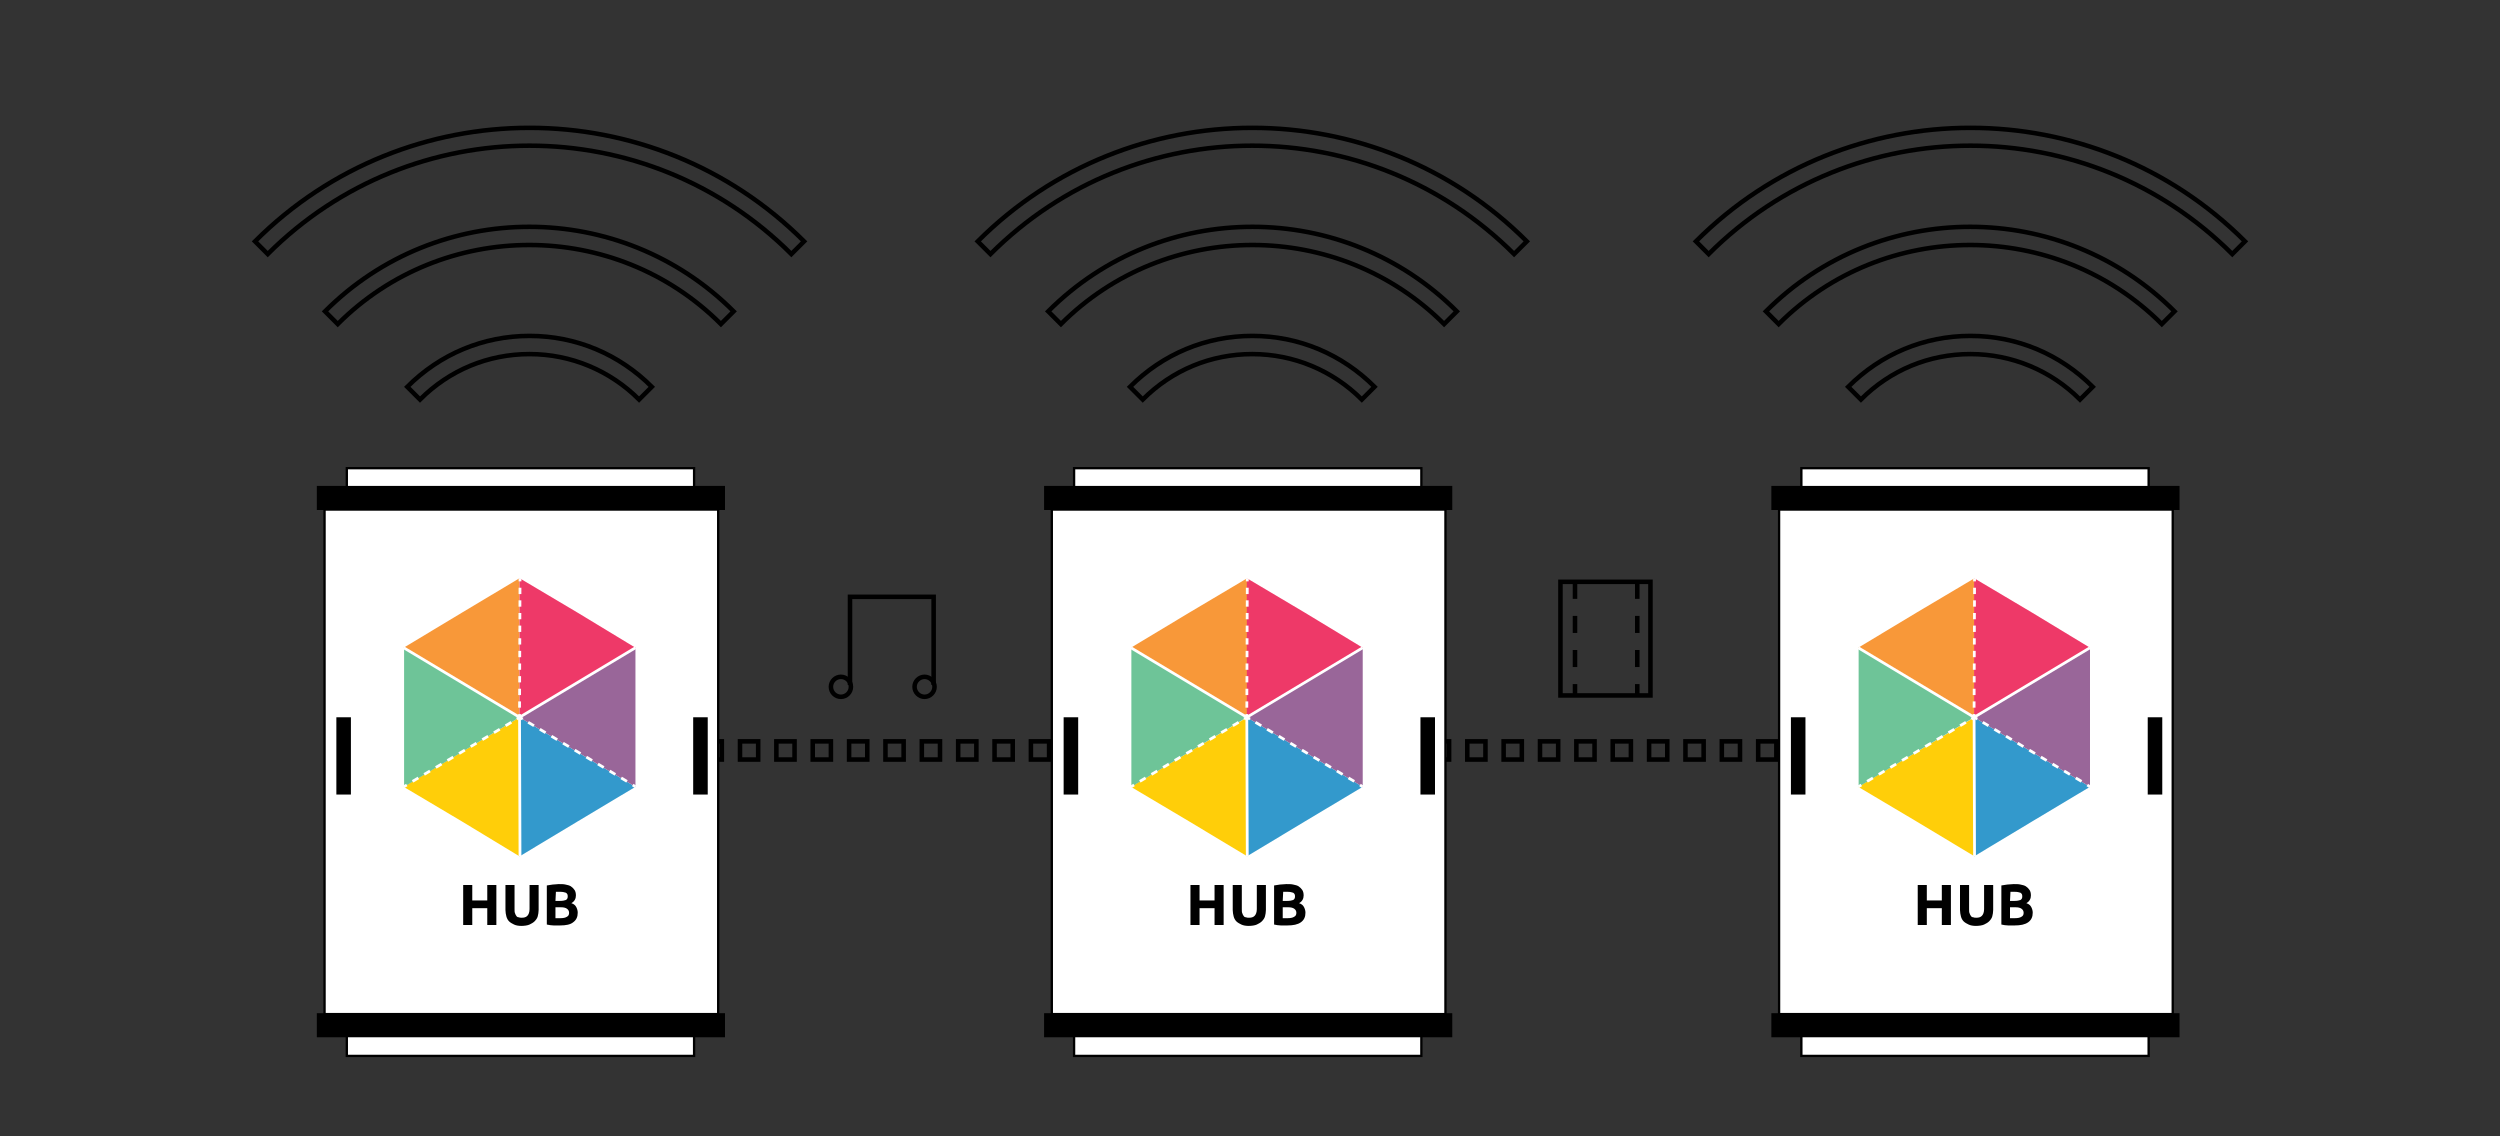 <?xml version="1.0" encoding="utf-8"?>
<!-- Generator: Adobe Illustrator 19.1.0, SVG Export Plug-In . SVG Version: 6.00 Build 0)  -->
<svg version="1.1" id="Layer_1" xmlns="http://www.w3.org/2000/svg" xmlns:xlink="http://www.w3.org/1999/xlink" x="0px" y="0px"
	 viewBox="-30 272 550 250" style="enable-background:new -30 272 550 250;" xml:space="preserve">
<rect x="-30" y="272" width="550" height="250" fill="#333333" stroke="none"/>
<style type="text/css">
	.st0{fill:none;stroke:#000000;stroke-miterlimit:10;}
	.st1{fill:none;stroke:#000000;stroke-linecap:square;}
	.st2{fill:none;stroke:#000000;stroke-dasharray:3.75;}
	.st3{fill:#FFFFFF;stroke:#000000;stroke-width:0.513;stroke-miterlimit:10;}
	.st4{fill:#010101;stroke:#FFFFFF;stroke-width:0.204;stroke-miterlimit:10;}
	.st5{fill:#3399CC;}
	.st6{fill:#996699;}
	.st7{fill:#F89839;}
	.st8{fill:#EE3968;}
	.st9{fill:#FFCE09;}
	.st10{fill:#6EC498;}
	.st11{fill:none;stroke:#FFFFFF;stroke-width:0.612;stroke-miterlimit:10;}
	.st12{fill:none;stroke:#FFFFFF;stroke-width:0.612;stroke-miterlimit:10;stroke-dasharray:1.389,1.389;}
	.st13{fill:none;stroke:#FFFFFF;stroke-width:0.612;stroke-miterlimit:10;stroke-dasharray:1.49,1.49;}
</style>
<path class="st0" d="M367.1,439.1h-2.3v-4h2.3V439.1z M360.8,439.1h-4v-4h4V439.1z M352.8,439.1h-4v-4h4V439.1z M344.8,439.1h-4v-4
	h4V439.1z M336.8,439.1h-4v-4h4V439.1z M328.8,439.1h-4v-4h4V439.1z M320.8,439.1h-4v-4h4V439.1z M312.8,439.1h-4v-4h4V439.1z
	 M304.8,439.1h-4v-4h4V439.1z M296.8,439.1h-4v-4h4V439.1z M288.8,439.1h-4v-4h4V439.1z"/>
<path class="st0" d="M207.1,439.1h-2.3v-4h2.3V439.1z M200.8,439.1h-4v-4h4V439.1z M192.8,439.1h-4v-4h4V439.1z M184.8,439.1h-4v-4
	h4V439.1z M176.8,439.1h-4v-4h4V439.1z M168.8,439.1h-4v-4h4V439.1z M160.8,439.1h-4v-4h4V439.1z M152.8,439.1h-4v-4h4V439.1z
	 M144.8,439.1h-4v-4h4V439.1z M136.8,439.1h-4v-4h4V439.1z M128.8,439.1h-4v-4h4V439.1z"/>
<g>
	<rect x="313.3" y="400" class="st1" width="19.8" height="25"/>
	<line class="st2" x1="316.5" y1="400" x2="316.5" y2="425"/>
	<line class="st2" x1="330.2" y1="400" x2="330.2" y2="425"/>
</g>
<g>
	<g>
		<path class="st0" d="M28.9,327.9l-2.8-2.8c33.3-33.3,87.5-33.3,120.8,0l-2.8,2.8C112.3,296.1,60.7,296.1,28.9,327.9z"/>
		<path class="st0" d="M128.6,343.3c-23.2-23.2-61.1-23.2-84.3,0l-2.8-2.8c24.8-24.8,65.1-24.8,89.9,0L128.6,343.3z"/>
		<path class="st0" d="M110.6,359.9c-6.4-6.4-15-10-24.1-10c-9.1,0-17.6,3.5-24.1,10l-2.8-2.8c7.2-7.2,16.7-11.2,26.9-11.2
			c10.2,0,19.7,4,26.9,11.2L110.6,359.9z"/>
	</g>
</g>
<g>
	<g>
		<path class="st0" d="M187.9,327.9l-2.8-2.8c33.3-33.3,87.5-33.3,120.8,0l-2.8,2.8C271.3,296.1,219.7,296.1,187.9,327.9z"/>
		<path class="st0" d="M287.7,343.3c-23.2-23.2-61.1-23.2-84.3,0l-2.8-2.8c24.8-24.8,65.1-24.8,89.9,0L287.7,343.3z"/>
		<path class="st0" d="M269.6,359.9c-6.4-6.4-15-10-24.1-10c-9.1,0-17.6,3.5-24.1,10l-2.8-2.8c7.2-7.2,16.7-11.2,26.9-11.2
			c10.2,0,19.7,4,26.9,11.2L269.6,359.9z"/>
	</g>
</g>
<g>
	<g>
		<path class="st0" d="M345.9,327.9l-2.8-2.8c33.3-33.3,87.5-33.3,120.8,0l-2.8,2.8C429.3,296.1,377.7,296.1,345.9,327.9z"/>
		<path class="st0" d="M445.6,343.3c-23.2-23.2-61.1-23.2-84.3,0l-2.8-2.8c24.8-24.8,65.1-24.8,89.9,0L445.6,343.3z"/>
		<path class="st0" d="M427.6,359.9c-6.4-6.4-15-10-24.1-10c-9.1,0-17.6,3.5-24.1,10l-2.8-2.8c7.2-7.2,16.7-11.2,26.9-11.2
			c10.2,0,19.7,4,26.9,11.2L427.6,359.9z"/>
	</g>
</g>
<rect x="41.4" y="384.1" class="st3" width="86.6" height="111"/>
<g>
	<g>
		<g>
			<path class="st4" d="M84.3,430.4"/>
		</g>
		<g>
			<path class="st4" d="M84.3,430.4"/>
		</g>
		<g>
			<path class="st4" d="M84.3,430.4"/>
		</g>
		<g>
			<path class="st4" d="M84.3,430.4"/>
		</g>
	</g>
	<polyline class="st5" points="109.8,445.1 97.1,452.7 84.3,460.4 84.3,445.1 84.3,429.8 	"/>
	<polyline class="st6" points="109.8,445.1 109.8,429.8 109.8,414.5 97.1,422.1 84.3,429.8 	"/>
	<polyline class="st7" points="84.3,399.2 71.6,406.8 58.8,414.5 71.6,422.1 84.3,429.8 	"/>
	<polyline class="st8" points="84.3,399.2 97.1,406.8 109.8,414.5 97.1,422.1 84.3,429.8 	"/>
	<polyline class="st9" points="58.8,445.1 71.6,452.7 84.3,460.4 84.3,445.1 84.3,429.8 	"/>
	<polyline class="st10" points="58.9,445.1 58.9,429.8 58.9,414.5 71.6,422.1 84.3,429.8 	"/>
	<g>
		<g>
			<g>
				<line class="st11" x1="84.4" y1="399.2" x2="84.4" y2="399.9"/>
				<line class="st12" x1="84.4" y1="401.3" x2="84.3" y2="428.4"/>
				<line class="st11" x1="84.3" y1="429.1" x2="84.3" y2="429.8"/>
			</g>
		</g>
		<g>
			<g>
				<line class="st11" x1="84.3" y1="429.8" x2="85" y2="430.2"/>
				<line class="st13" x1="86.2" y1="430.9" x2="108.6" y2="444.3"/>
				<line class="st11" x1="109.2" y1="444.7" x2="109.8" y2="445.1"/>
			</g>
		</g>
		<g>
			<g>
				<line class="st11" x1="84.3" y1="429.8" x2="83.7" y2="430.2"/>
				<line class="st13" x1="82.5" y1="430.9" x2="60.1" y2="444.3"/>
				<line class="st11" x1="59.5" y1="444.7" x2="58.8" y2="445.1"/>
			</g>
		</g>
	</g>
	<g>
		<line class="st11" x1="84.4" y1="460.4" x2="84.3" y2="429.8"/>
		<line class="st11" x1="84.3" y1="429.8" x2="109.8" y2="414.5"/>
		<line class="st11" x1="84.3" y1="429.8" x2="58.8" y2="414.5"/>
	</g>
</g>
<rect x="46.3" y="498.1" class="st3" width="76.4" height="6.2"/>
<rect x="46.3" y="375" class="st3" width="76.4" height="6.2"/>
<rect x="39.7" y="378.9" width="89.8" height="5.3"/>
<rect x="39.7" y="494.9" width="89.8" height="5.3"/>
<g>
	<path d="M77.2,466.7h2v8.8h-2v-3.7h-3.3v3.7h-2v-8.8h2v3.4h3.3V466.7z"/>
	<path d="M84.7,475.7c-0.6,0-1.2-0.1-1.6-0.3c-0.4-0.2-0.8-0.4-1.1-0.7c-0.3-0.3-0.5-0.7-0.6-1.1c-0.1-0.4-0.2-0.9-0.2-1.4v-5.5h2
		v5.3c0,0.4,0,0.7,0.1,0.9c0.1,0.3,0.2,0.5,0.3,0.6c0.1,0.2,0.3,0.3,0.5,0.3c0.2,0.1,0.4,0.1,0.7,0.1c0.5,0,0.9-0.1,1.2-0.4
		c0.3-0.3,0.5-0.8,0.5-1.5v-5.3h2v5.5c0,0.5-0.1,1-0.2,1.4s-0.4,0.8-0.7,1.1c-0.3,0.3-0.7,0.5-1.1,0.7S85.3,475.7,84.7,475.7z"/>
	<path d="M93.2,475.6c-0.5,0-1,0-1.4,0c-0.5,0-1-0.1-1.5-0.2v-8.6c0.4-0.1,0.9-0.1,1.3-0.2c0.5,0,0.9-0.1,1.3-0.1
		c0.6,0,1.1,0,1.5,0.1c0.5,0.1,0.9,0.2,1.2,0.4s0.6,0.5,0.8,0.8c0.2,0.3,0.3,0.7,0.3,1.2c0,0.7-0.3,1.3-1,1.7
		c0.6,0.2,0.9,0.5,1.1,0.9c0.2,0.4,0.3,0.8,0.3,1.2c0,0.9-0.3,1.6-1,2.1C95.5,475.4,94.5,475.6,93.2,475.6z M92.2,470.2h1
		c0.6,0,1-0.1,1.3-0.2c0.3-0.2,0.4-0.4,0.4-0.8c0-0.4-0.1-0.6-0.4-0.8c-0.3-0.1-0.7-0.2-1.2-0.2c-0.2,0-0.4,0-0.5,0
		c-0.2,0-0.4,0-0.5,0L92.2,470.2L92.2,470.2z M92.2,471.7v2.3c0.1,0,0.3,0,0.5,0s0.4,0,0.6,0c0.6,0,1.1-0.1,1.4-0.3
		c0.4-0.2,0.5-0.5,0.5-0.9c0-0.4-0.2-0.7-0.5-0.9c-0.3-0.2-0.7-0.3-1.3-0.3H92.2z"/>
</g>
<rect x="44" y="429.8" width="3.2" height="17"/>
<rect x="122.5" y="429.8" width="3.2" height="17"/>
<rect x="201.4" y="384.1" class="st3" width="86.6" height="111"/>
<g>
	<g>
		<g>
			<path class="st4" d="M244.3,430.4"/>
		</g>
		<g>
			<path class="st4" d="M244.3,430.4"/>
		</g>
		<g>
			<path class="st4" d="M244.3,430.4"/>
		</g>
		<g>
			<path class="st4" d="M244.3,430.4"/>
		</g>
	</g>
	<polyline class="st5" points="269.8,445.1 257.1,452.7 244.3,460.4 244.3,445.1 244.3,429.8 	"/>
	<polyline class="st6" points="269.8,445.1 269.8,429.8 269.8,414.5 257.1,422.1 244.3,429.8 	"/>
	<polyline class="st7" points="244.4,399.2 231.6,406.8 218.8,414.5 231.6,422.1 244.4,429.8 	"/>
	<polyline class="st8" points="244.3,399.2 257.1,406.8 269.8,414.5 257.1,422.1 244.3,429.8 	"/>
	<polyline class="st9" points="218.8,445.1 231.6,452.7 244.4,460.4 244.4,445.1 244.4,429.8 	"/>
	<polyline class="st10" points="218.9,445.1 218.9,429.8 218.9,414.5 231.6,422.1 244.3,429.8 	"/>
	<g>
		<g>
			<g>
				<line class="st11" x1="244.4" y1="399.2" x2="244.4" y2="399.9"/>
				<line class="st12" x1="244.4" y1="401.3" x2="244.3" y2="428.4"/>
				<line class="st11" x1="244.3" y1="429.1" x2="244.3" y2="429.8"/>
			</g>
		</g>
		<g>
			<g>
				<line class="st11" x1="244.3" y1="429.8" x2="245" y2="430.2"/>
				<line class="st13" x1="246.2" y1="430.9" x2="268.6" y2="444.3"/>
				<line class="st11" x1="269.2" y1="444.7" x2="269.8" y2="445.1"/>
			</g>
		</g>
		<g>
			<g>
				<line class="st11" x1="244.3" y1="429.8" x2="243.7" y2="430.2"/>
				<line class="st13" x1="242.5" y1="430.9" x2="220.1" y2="444.3"/>
				<line class="st11" x1="219.5" y1="444.7" x2="218.8" y2="445.1"/>
			</g>
		</g>
	</g>
	<g>
		<line class="st11" x1="244.4" y1="460.4" x2="244.3" y2="429.8"/>
		<line class="st11" x1="244.3" y1="429.8" x2="269.8" y2="414.5"/>
		<line class="st11" x1="244.3" y1="429.8" x2="218.8" y2="414.5"/>
	</g>
</g>
<rect x="206.3" y="498.1" class="st3" width="76.4" height="6.2"/>
<rect x="206.3" y="375" class="st3" width="76.4" height="6.2"/>
<rect x="199.7" y="378.9" width="89.8" height="5.3"/>
<rect x="199.7" y="494.9" width="89.8" height="5.3"/>
<g>
	<path d="M237.2,466.7h2v8.8h-2v-3.7h-3.3v3.7h-2v-8.8h2v3.4h3.3V466.7z"/>
	<path d="M244.7,475.7c-0.6,0-1.2-0.1-1.6-0.3c-0.4-0.2-0.8-0.4-1.1-0.7c-0.3-0.3-0.5-0.7-0.6-1.1c-0.1-0.4-0.2-0.9-0.2-1.4v-5.5h2
		v5.3c0,0.4,0,0.7,0.1,0.9c0.1,0.3,0.2,0.5,0.3,0.6c0.1,0.2,0.3,0.3,0.5,0.3c0.2,0.1,0.4,0.1,0.7,0.1c0.5,0,0.9-0.1,1.2-0.4
		c0.3-0.3,0.5-0.8,0.5-1.5v-5.3h2v5.5c0,0.5-0.1,1-0.2,1.4s-0.4,0.8-0.7,1.1c-0.3,0.3-0.7,0.5-1.1,0.7S245.3,475.7,244.7,475.7z"/>
	<path d="M253.2,475.6c-0.5,0-1,0-1.4,0c-0.5,0-1-0.1-1.5-0.2v-8.6c0.4-0.1,0.9-0.1,1.3-0.2c0.5,0,0.9-0.1,1.4-0.1
		c0.6,0,1.1,0,1.5,0.1c0.5,0.1,0.9,0.2,1.2,0.4s0.6,0.5,0.8,0.8c0.2,0.3,0.3,0.7,0.3,1.2c0,0.7-0.3,1.3-1,1.7
		c0.6,0.2,0.9,0.5,1.1,0.9c0.2,0.4,0.3,0.8,0.3,1.2c0,0.9-0.3,1.6-1,2.1C255.5,475.4,254.5,475.6,253.2,475.6z M252.2,470.2h1
		c0.6,0,1-0.1,1.3-0.2c0.3-0.2,0.4-0.4,0.4-0.8c0-0.4-0.1-0.6-0.4-0.8c-0.3-0.1-0.7-0.2-1.2-0.2c-0.2,0-0.4,0-0.5,0
		c-0.2,0-0.4,0-0.5,0L252.2,470.2L252.2,470.2z M252.2,471.7v2.3c0.1,0,0.3,0,0.5,0s0.4,0,0.6,0c0.6,0,1.1-0.1,1.4-0.3
		c0.4-0.2,0.5-0.5,0.5-0.9c0-0.4-0.2-0.7-0.5-0.9c-0.3-0.2-0.7-0.3-1.3-0.3H252.2z"/>
</g>
<rect x="204" y="429.8" width="3.2" height="17"/>
<rect x="282.5" y="429.8" width="3.2" height="17"/>
<rect x="361.4" y="384.1" class="st3" width="86.6" height="111"/>
<g>
	<g>
		<g>
			<path class="st4" d="M404.3,430.4"/>
		</g>
		<g>
			<path class="st4" d="M404.3,430.4"/>
		</g>
		<g>
			<path class="st4" d="M404.3,430.4"/>
		</g>
		<g>
			<path class="st4" d="M404.3,430.4"/>
		</g>
	</g>
	<polyline class="st5" points="429.8,445.1 417.1,452.7 404.3,460.4 404.3,445.1 404.3,429.8 	"/>
	<polyline class="st6" points="429.8,445.1 429.8,429.8 429.8,414.5 417.1,422.1 404.3,429.8 	"/>
	<polyline class="st7" points="404.4,399.2 391.6,406.8 378.8,414.5 391.6,422.1 404.4,429.8 	"/>
	<polyline class="st8" points="404.3,399.2 417.1,406.8 429.8,414.5 417.1,422.1 404.3,429.8 	"/>
	<polyline class="st9" points="378.8,445.1 391.6,452.7 404.4,460.4 404.4,445.1 404.4,429.8 	"/>
	<polyline class="st10" points="378.9,445.1 378.9,429.8 378.9,414.5 391.6,422.1 404.3,429.8 	"/>
	<g>
		<g>
			<g>
				<line class="st11" x1="404.4" y1="399.2" x2="404.4" y2="399.9"/>
				<line class="st12" x1="404.4" y1="401.3" x2="404.3" y2="428.4"/>
				<line class="st11" x1="404.3" y1="429.1" x2="404.3" y2="429.8"/>
			</g>
		</g>
		<g>
			<g>
				<line class="st11" x1="404.3" y1="429.8" x2="405" y2="430.2"/>
				<line class="st13" x1="406.2" y1="430.9" x2="428.6" y2="444.3"/>
				<line class="st11" x1="429.2" y1="444.7" x2="429.8" y2="445.1"/>
			</g>
		</g>
		<g>
			<g>
				<line class="st11" x1="404.3" y1="429.8" x2="403.7" y2="430.2"/>
				<line class="st13" x1="402.5" y1="430.9" x2="380.1" y2="444.3"/>
				<line class="st11" x1="379.5" y1="444.7" x2="378.8" y2="445.1"/>
			</g>
		</g>
	</g>
	<g>
		<line class="st11" x1="404.4" y1="460.4" x2="404.3" y2="429.8"/>
		<line class="st11" x1="404.3" y1="429.8" x2="429.8" y2="414.5"/>
		<line class="st11" x1="404.3" y1="429.8" x2="378.8" y2="414.5"/>
	</g>
</g>
<rect x="366.3" y="498.1" class="st3" width="76.4" height="6.2"/>
<rect x="366.3" y="375" class="st3" width="76.4" height="6.2"/>
<rect x="359.7" y="378.9" width="89.8" height="5.3"/>
<rect x="359.7" y="494.9" width="89.8" height="5.3"/>
<g>
	<path d="M397.2,466.7h2v8.8h-2v-3.7h-3.3v3.7h-2v-8.8h2v3.4h3.3V466.7z"/>
	<path d="M404.7,475.7c-0.6,0-1.2-0.1-1.6-0.3c-0.4-0.2-0.8-0.4-1.1-0.7c-0.3-0.3-0.5-0.7-0.6-1.1c-0.1-0.4-0.2-0.9-0.2-1.4v-5.5h2
		v5.3c0,0.4,0,0.7,0.1,0.9c0.1,0.3,0.2,0.5,0.3,0.6c0.1,0.2,0.3,0.3,0.5,0.3c0.2,0.1,0.4,0.1,0.7,0.1c0.5,0,0.9-0.1,1.2-0.4
		c0.3-0.3,0.5-0.8,0.5-1.5v-5.3h2v5.5c0,0.5-0.1,1-0.2,1.4s-0.4,0.8-0.7,1.1c-0.3,0.3-0.7,0.5-1.1,0.7S405.3,475.7,404.7,475.7z"/>
	<path d="M413.2,475.6c-0.5,0-1,0-1.4,0c-0.5,0-1-0.1-1.5-0.2v-8.6c0.4-0.1,0.9-0.1,1.3-0.2c0.5,0,0.9-0.1,1.4-0.1
		c0.6,0,1.1,0,1.5,0.1c0.5,0.1,0.9,0.2,1.2,0.4s0.6,0.5,0.8,0.8c0.2,0.3,0.3,0.7,0.3,1.2c0,0.7-0.3,1.3-1,1.7
		c0.6,0.2,0.9,0.5,1.1,0.9c0.2,0.4,0.3,0.8,0.3,1.2c0,0.9-0.3,1.6-1,2.1C415.5,475.4,414.5,475.6,413.2,475.6z M412.2,470.2h1
		c0.6,0,1-0.1,1.3-0.2c0.3-0.2,0.4-0.4,0.4-0.8c0-0.4-0.1-0.6-0.4-0.8c-0.3-0.1-0.7-0.2-1.2-0.2c-0.2,0-0.4,0-0.5,0
		c-0.2,0-0.4,0-0.5,0L412.2,470.2L412.2,470.2z M412.2,471.7v2.3c0.1,0,0.3,0,0.5,0s0.4,0,0.6,0c0.6,0,1.1-0.1,1.4-0.3
		c0.4-0.2,0.5-0.5,0.5-0.9c0-0.4-0.2-0.7-0.5-0.9c-0.3-0.2-0.7-0.3-1.3-0.3H412.2z"/>
</g>
<rect x="364" y="429.8" width="3.2" height="17"/>
<rect x="442.5" y="429.8" width="3.2" height="17"/>
<g>
	<polyline class="st1" points="157,422.2 157,403.3 175.4,403.3 175.4,422.2 	"/>
	<circle class="st1" cx="155" cy="423.1" r="2.2"/>
	<path class="st1" d="M173.4,420.9c1.2,0,2.2,1,2.2,2.2c0,1.2-1,2.2-2.2,2.2c-1.2,0-2.2-1-2.2-2.2
		C171.2,421.9,172.2,420.9,173.4,420.9z"/>
</g>
</svg>
